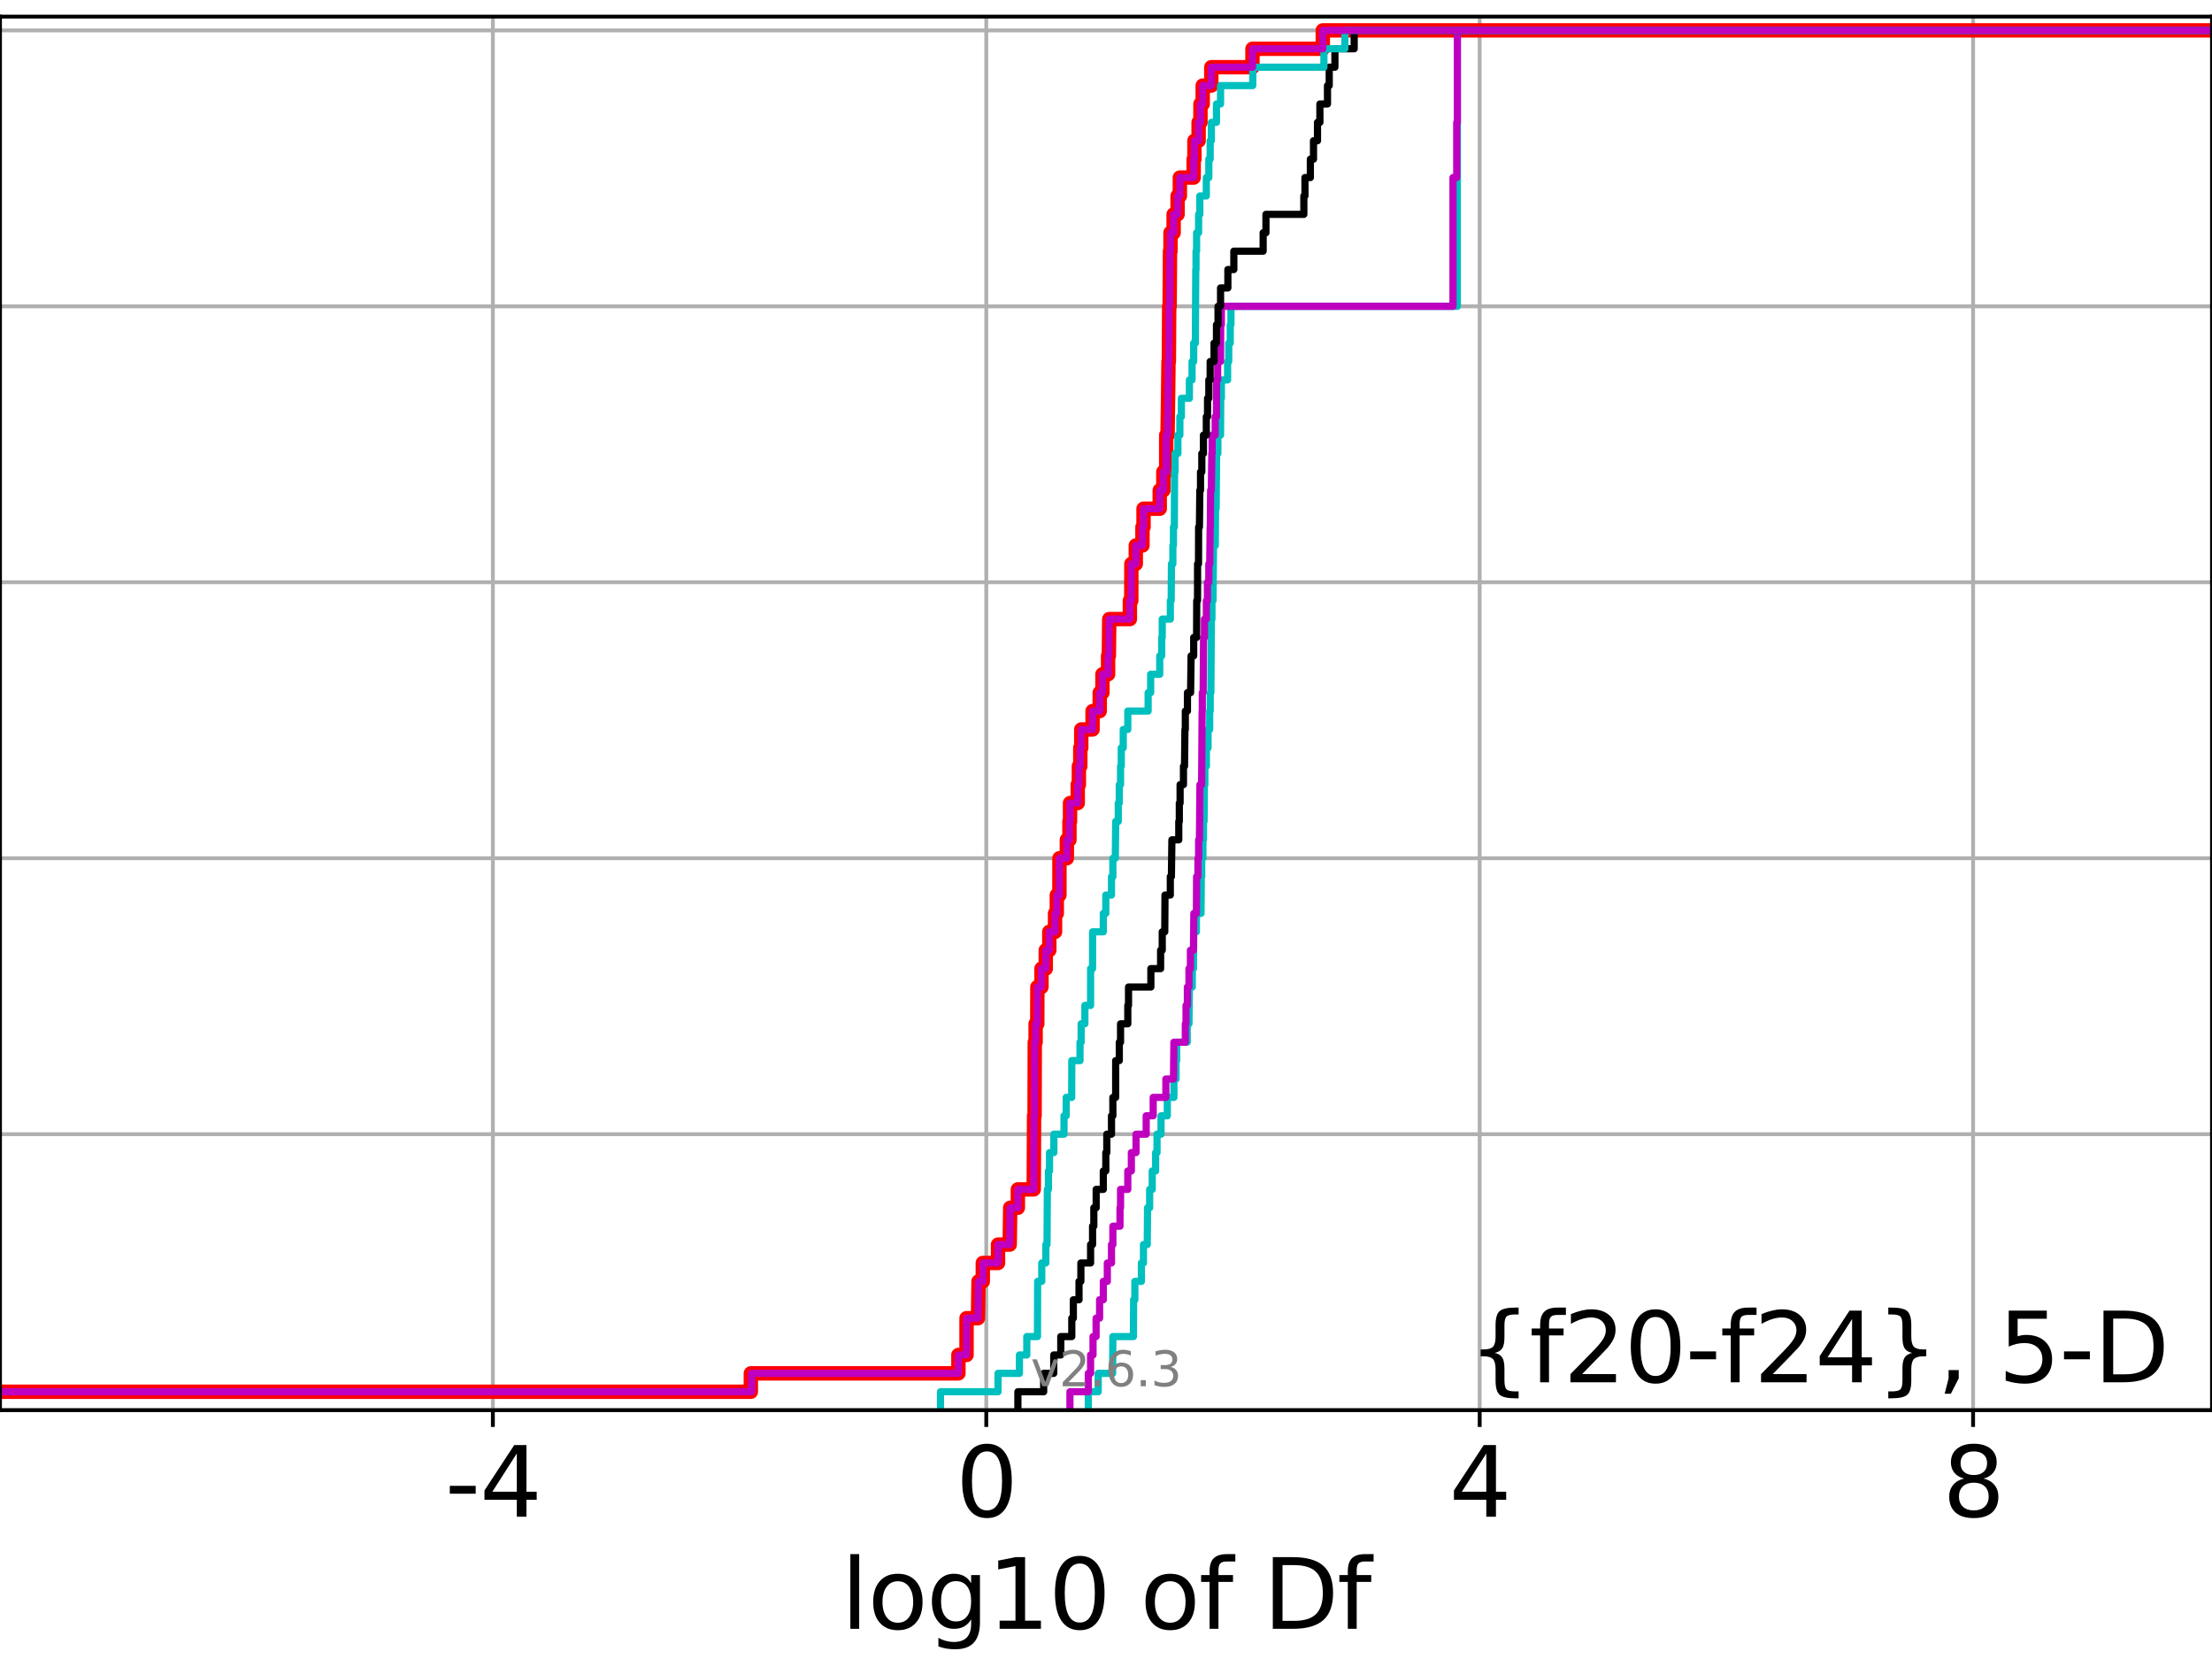 <?xml version="1.0" encoding="utf-8" standalone="no"?>
<!DOCTYPE svg PUBLIC "-//W3C//DTD SVG 1.1//EN"
  "http://www.w3.org/Graphics/SVG/1.1/DTD/svg11.dtd">
<svg xmlns:xlink="http://www.w3.org/1999/xlink" width="460.8pt" height="345.6pt" viewBox="0 0 460.8 345.6" xmlns="http://www.w3.org/2000/svg" version="1.1">
 <defs>
  <style type="text/css">*{stroke-linejoin: round; stroke-linecap: butt}</style>
 </defs>
 <g id="figure_1">
  <g id="patch_1">
   <path d="M 0 345.6 
L 460.8 345.6 
L 460.8 0 
L 0 0 
z
" style="fill: #ffffff"/>
  </g>
  <g id="axes_1">
   <g id="patch_2">
    <path d="M 0 293.76 
L 460.8 293.76 
L 460.8 3.456 
L 0 3.456 
z
" style="fill: #ffffff"/>
   </g>
   <g id="matplotlib.axis_1">
    <g id="xtick_1">
     <g id="line2d_1">
      <path d="M 102.674 293.76 
L 102.674 3.456 
" clip-path="url(#p61fee5e50f)" style="fill: none; stroke: #b0b0b0; stroke-width: 0.8; stroke-linecap: square"/>
     </g>
     <g id="line2d_2">
      <defs>
       <path id="m47541ff3b6" d="M 0 0 
L 0 3.5 
" style="stroke: #000000; stroke-width: 0.8"/>
      </defs>
      <g>
       <use xlink:href="#m47541ff3b6" x="102.674" y="293.76" style="stroke: #000000; stroke-width: 0.8"/>
      </g>
     </g>
     <g id="text_1">
      <!-- -4 -->
      <g transform="translate(92.704 315.957) scale(0.2 -0.2)">
       <defs>
        <path id="DejaVuSans-2d" d="M 313 2009 
L 1997 2009 
L 1997 1497 
L 313 1497 
L 313 2009 
z
" transform="scale(0.016)"/>
        <path id="DejaVuSans-34" d="M 2419 4116 
L 825 1625 
L 2419 1625 
L 2419 4116 
z
M 2253 4666 
L 3047 4666 
L 3047 1625 
L 3713 1625 
L 3713 1100 
L 3047 1100 
L 3047 0 
L 2419 0 
L 2419 1100 
L 313 1100 
L 313 1709 
L 2253 4666 
z
" transform="scale(0.016)"/>
       </defs>
       <use xlink:href="#DejaVuSans-2d"/>
       <use xlink:href="#DejaVuSans-34" x="36.084"/>
      </g>
     </g>
    </g>
    <g id="xtick_2">
     <g id="line2d_3">
      <path d="M 205.46 293.76 
L 205.46 3.456 
" clip-path="url(#p61fee5e50f)" style="fill: none; stroke: #b0b0b0; stroke-width: 0.8; stroke-linecap: square"/>
     </g>
     <g id="line2d_4">
      <g>
       <use xlink:href="#m47541ff3b6" x="205.46" y="293.76" style="stroke: #000000; stroke-width: 0.8"/>
      </g>
     </g>
     <g id="text_2">
      <!-- 0 -->
      <g transform="translate(199.097 315.957) scale(0.2 -0.2)">
       <defs>
        <path id="DejaVuSans-30" d="M 2034 4250 
Q 1547 4250 1301 3770 
Q 1056 3291 1056 2328 
Q 1056 1369 1301 889 
Q 1547 409 2034 409 
Q 2525 409 2770 889 
Q 3016 1369 3016 2328 
Q 3016 3291 2770 3770 
Q 2525 4250 2034 4250 
z
M 2034 4750 
Q 2819 4750 3233 4129 
Q 3647 3509 3647 2328 
Q 3647 1150 3233 529 
Q 2819 -91 2034 -91 
Q 1250 -91 836 529 
Q 422 1150 422 2328 
Q 422 3509 836 4129 
Q 1250 4750 2034 4750 
z
" transform="scale(0.016)"/>
       </defs>
       <use xlink:href="#DejaVuSans-30"/>
      </g>
     </g>
    </g>
    <g id="xtick_3">
     <g id="line2d_5">
      <path d="M 308.245 293.76 
L 308.245 3.456 
" clip-path="url(#p61fee5e50f)" style="fill: none; stroke: #b0b0b0; stroke-width: 0.8; stroke-linecap: square"/>
     </g>
     <g id="line2d_6">
      <g>
       <use xlink:href="#m47541ff3b6" x="308.245" y="293.76" style="stroke: #000000; stroke-width: 0.8"/>
      </g>
     </g>
     <g id="text_3">
      <!-- 4 -->
      <g transform="translate(301.883 315.957) scale(0.2 -0.2)">
       <use xlink:href="#DejaVuSans-34"/>
      </g>
     </g>
    </g>
    <g id="xtick_4">
     <g id="line2d_7">
      <path d="M 411.031 293.76 
L 411.031 3.456 
" clip-path="url(#p61fee5e50f)" style="fill: none; stroke: #b0b0b0; stroke-width: 0.8; stroke-linecap: square"/>
     </g>
     <g id="line2d_8">
      <g>
       <use xlink:href="#m47541ff3b6" x="411.031" y="293.76" style="stroke: #000000; stroke-width: 0.8"/>
      </g>
     </g>
     <g id="text_4">
      <!-- 8 -->
      <g transform="translate(404.668 315.957) scale(0.2 -0.2)">
       <defs>
        <path id="DejaVuSans-38" d="M 2034 2216 
Q 1584 2216 1326 1975 
Q 1069 1734 1069 1313 
Q 1069 891 1326 650 
Q 1584 409 2034 409 
Q 2484 409 2743 651 
Q 3003 894 3003 1313 
Q 3003 1734 2745 1975 
Q 2488 2216 2034 2216 
z
M 1403 2484 
Q 997 2584 770 2862 
Q 544 3141 544 3541 
Q 544 4100 942 4425 
Q 1341 4750 2034 4750 
Q 2731 4750 3128 4425 
Q 3525 4100 3525 3541 
Q 3525 3141 3298 2862 
Q 3072 2584 2669 2484 
Q 3125 2378 3379 2068 
Q 3634 1759 3634 1313 
Q 3634 634 3220 271 
Q 2806 -91 2034 -91 
Q 1263 -91 848 271 
Q 434 634 434 1313 
Q 434 1759 690 2068 
Q 947 2378 1403 2484 
z
M 1172 3481 
Q 1172 3119 1398 2916 
Q 1625 2713 2034 2713 
Q 2441 2713 2670 2916 
Q 2900 3119 2900 3481 
Q 2900 3844 2670 4047 
Q 2441 4250 2034 4250 
Q 1625 4250 1398 4047 
Q 1172 3844 1172 3481 
z
" transform="scale(0.016)"/>
       </defs>
       <use xlink:href="#DejaVuSans-38"/>
      </g>
     </g>
    </g>
    <g id="text_5">
     <!-- log10 of Df -->
     <g transform="translate(175.214 339.313) scale(0.2 -0.2)">
      <defs>
       <path id="DejaVuSans-6c" d="M 603 4863 
L 1178 4863 
L 1178 0 
L 603 0 
L 603 4863 
z
" transform="scale(0.016)"/>
       <path id="DejaVuSans-6f" d="M 1959 3097 
Q 1497 3097 1228 2736 
Q 959 2375 959 1747 
Q 959 1119 1226 758 
Q 1494 397 1959 397 
Q 2419 397 2687 759 
Q 2956 1122 2956 1747 
Q 2956 2369 2687 2733 
Q 2419 3097 1959 3097 
z
M 1959 3584 
Q 2709 3584 3137 3096 
Q 3566 2609 3566 1747 
Q 3566 888 3137 398 
Q 2709 -91 1959 -91 
Q 1206 -91 779 398 
Q 353 888 353 1747 
Q 353 2609 779 3096 
Q 1206 3584 1959 3584 
z
" transform="scale(0.016)"/>
       <path id="DejaVuSans-67" d="M 2906 1791 
Q 2906 2416 2648 2759 
Q 2391 3103 1925 3103 
Q 1463 3103 1205 2759 
Q 947 2416 947 1791 
Q 947 1169 1205 825 
Q 1463 481 1925 481 
Q 2391 481 2648 825 
Q 2906 1169 2906 1791 
z
M 3481 434 
Q 3481 -459 3084 -895 
Q 2688 -1331 1869 -1331 
Q 1566 -1331 1297 -1286 
Q 1028 -1241 775 -1147 
L 775 -588 
Q 1028 -725 1275 -790 
Q 1522 -856 1778 -856 
Q 2344 -856 2625 -561 
Q 2906 -266 2906 331 
L 2906 616 
Q 2728 306 2450 153 
Q 2172 0 1784 0 
Q 1141 0 747 490 
Q 353 981 353 1791 
Q 353 2603 747 3093 
Q 1141 3584 1784 3584 
Q 2172 3584 2450 3431 
Q 2728 3278 2906 2969 
L 2906 3500 
L 3481 3500 
L 3481 434 
z
" transform="scale(0.016)"/>
       <path id="DejaVuSans-31" d="M 794 531 
L 1825 531 
L 1825 4091 
L 703 3866 
L 703 4441 
L 1819 4666 
L 2450 4666 
L 2450 531 
L 3481 531 
L 3481 0 
L 794 0 
L 794 531 
z
" transform="scale(0.016)"/>
       <path id="DejaVuSans-20" transform="scale(0.016)"/>
       <path id="DejaVuSans-66" d="M 2375 4863 
L 2375 4384 
L 1825 4384 
Q 1516 4384 1395 4259 
Q 1275 4134 1275 3809 
L 1275 3500 
L 2222 3500 
L 2222 3053 
L 1275 3053 
L 1275 0 
L 697 0 
L 697 3053 
L 147 3053 
L 147 3500 
L 697 3500 
L 697 3744 
Q 697 4328 969 4595 
Q 1241 4863 1831 4863 
L 2375 4863 
z
" transform="scale(0.016)"/>
       <path id="DejaVuSans-44" d="M 1259 4147 
L 1259 519 
L 2022 519 
Q 2988 519 3436 956 
Q 3884 1394 3884 2338 
Q 3884 3275 3436 3711 
Q 2988 4147 2022 4147 
L 1259 4147 
z
M 628 4666 
L 1925 4666 
Q 3281 4666 3915 4102 
Q 4550 3538 4550 2338 
Q 4550 1131 3912 565 
Q 3275 0 1925 0 
L 628 0 
L 628 4666 
z
" transform="scale(0.016)"/>
      </defs>
      <use xlink:href="#DejaVuSans-6c"/>
      <use xlink:href="#DejaVuSans-6f" x="27.783"/>
      <use xlink:href="#DejaVuSans-67" x="88.965"/>
      <use xlink:href="#DejaVuSans-31" x="152.441"/>
      <use xlink:href="#DejaVuSans-30" x="216.064"/>
      <use xlink:href="#DejaVuSans-20" x="279.688"/>
      <use xlink:href="#DejaVuSans-6f" x="311.475"/>
      <use xlink:href="#DejaVuSans-66" x="372.656"/>
      <use xlink:href="#DejaVuSans-20" x="407.861"/>
      <use xlink:href="#DejaVuSans-44" x="439.648"/>
      <use xlink:href="#DejaVuSans-66" x="516.65"/>
     </g>
    </g>
   </g>
   <g id="matplotlib.axis_2">
    <g id="ytick_1">
     <g id="line2d_9">
      <path d="M 0 293.76 
L 460.8 293.76 
" clip-path="url(#p61fee5e50f)" style="fill: none; stroke: #b0b0b0; stroke-width: 0.8; stroke-linecap: square"/>
     </g>
     <g id="line2d_10">
      <defs>
       <path id="m68954ca578" d="M 0 0 
L -3.5 0 
" style="stroke: #000000; stroke-width: 0.8"/>
      </defs>
      <g>
       <use xlink:href="#m68954ca578" x="0" y="293.76" style="stroke: #000000; stroke-width: 0.8"/>
      </g>
     </g>
    </g>
    <g id="ytick_2">
     <g id="line2d_11">
      <path d="M 0 236.274 
L 460.8 236.274 
" clip-path="url(#p61fee5e50f)" style="fill: none; stroke: #b0b0b0; stroke-width: 0.8; stroke-linecap: square"/>
     </g>
     <g id="line2d_12">
      <g>
       <use xlink:href="#m68954ca578" x="0" y="236.274" style="stroke: #000000; stroke-width: 0.8"/>
      </g>
     </g>
    </g>
    <g id="ytick_3">
     <g id="line2d_13">
      <path d="M 0 178.788 
L 460.8 178.788 
" clip-path="url(#p61fee5e50f)" style="fill: none; stroke: #b0b0b0; stroke-width: 0.8; stroke-linecap: square"/>
     </g>
     <g id="line2d_14">
      <g>
       <use xlink:href="#m68954ca578" x="0" y="178.788" style="stroke: #000000; stroke-width: 0.8"/>
      </g>
     </g>
    </g>
    <g id="ytick_4">
     <g id="line2d_15">
      <path d="M 0 121.302 
L 460.8 121.302 
" clip-path="url(#p61fee5e50f)" style="fill: none; stroke: #b0b0b0; stroke-width: 0.8; stroke-linecap: square"/>
     </g>
     <g id="line2d_16">
      <g>
       <use xlink:href="#m68954ca578" x="0" y="121.302" style="stroke: #000000; stroke-width: 0.8"/>
      </g>
     </g>
    </g>
    <g id="ytick_5">
     <g id="line2d_17">
      <path d="M 0 63.816 
L 460.8 63.816 
" clip-path="url(#p61fee5e50f)" style="fill: none; stroke: #b0b0b0; stroke-width: 0.8; stroke-linecap: square"/>
     </g>
     <g id="line2d_18">
      <g>
       <use xlink:href="#m68954ca578" x="0" y="63.816" style="stroke: #000000; stroke-width: 0.8"/>
      </g>
     </g>
    </g>
    <g id="ytick_6">
     <g id="line2d_19">
      <path d="M 0 6.33 
L 460.8 6.33 
" clip-path="url(#p61fee5e50f)" style="fill: none; stroke: #b0b0b0; stroke-width: 0.8; stroke-linecap: square"/>
     </g>
     <g id="line2d_20">
      <g>
       <use xlink:href="#m68954ca578" x="0" y="6.33" style="stroke: #000000; stroke-width: 0.8"/>
      </g>
     </g>
    </g>
   </g>
   <g id="line2d_21">
    <path d="M -1 289.928 
L 156.418 289.928 
L 156.418 286.095 
L 199.655 286.095 
L 199.655 282.263 
L 201.349 282.263 
L 201.349 274.598 
L 203.734 274.598 
L 203.846 266.933 
L 204.736 266.933 
L 204.736 263.101 
L 207.908 263.101 
L 207.908 259.268 
L 210.341 259.268 
L 210.444 251.604 
L 212.038 251.604 
L 212.038 247.771 
L 215.349 247.771 
L 215.417 232.442 
L 215.522 232.442 
L 215.562 217.112 
L 215.737 217.112 
L 215.737 213.28 
L 216.082 213.28 
L 216.107 205.615 
L 216.959 205.615 
L 216.959 201.782 
L 217.852 201.782 
L 217.852 197.95 
L 218.59 197.95 
L 218.59 194.118 
L 219.785 194.118 
L 219.785 190.285 
L 220.151 190.285 
L 220.151 186.453 
L 220.698 186.453 
L 220.703 178.788 
L 222.245 178.788 
L 222.245 174.956 
L 222.786 174.956 
L 222.786 171.123 
L 222.908 171.123 
L 222.908 167.291 
L 224.516 167.291 
L 224.516 163.459 
L 224.751 163.459 
L 224.751 159.626 
L 225.045 159.626 
L 225.045 155.794 
L 225.244 155.794 
L 225.244 151.961 
L 227.601 151.961 
L 227.601 148.129 
L 229.094 148.129 
L 229.094 144.297 
L 229.66 144.297 
L 229.66 140.464 
L 230.834 140.464 
L 230.834 136.632 
L 230.996 136.632 
L 231.078 128.967 
L 235.373 128.967 
L 235.373 125.135 
L 235.664 125.135 
L 235.683 117.47 
L 236.607 117.47 
L 236.607 113.637 
L 237.997 113.637 
L 237.997 109.805 
L 238.221 109.805 
L 238.221 105.973 
L 241.594 105.973 
L 241.594 102.14 
L 242.344 102.14 
L 242.344 98.308 
L 242.944 98.308 
L 242.945 90.643 
L 243.22 90.643 
L 243.327 82.978 
L 243.333 82.978 
L 243.418 75.313 
L 243.494 75.313 
L 243.569 63.816 
L 243.658 63.816 
L 243.734 52.319 
L 243.837 52.319 
L 243.837 48.487 
L 244.49 48.487 
L 244.49 44.654 
L 245.313 44.654 
L 245.313 40.822 
L 245.786 40.822 
L 245.786 36.989 
L 248.667 36.989 
L 248.667 33.157 
L 248.821 33.157 
L 248.821 29.325 
L 249.693 29.325 
L 249.693 25.492 
L 250.079 25.492 
L 250.079 21.66 
L 250.547 21.66 
L 250.547 17.827 
L 252.337 17.827 
L 252.337 13.995 
L 260.913 13.995 
L 260.913 10.163 
L 275.56 10.163 
L 275.56 6.33 
L 275.56 6.33 
L 460.8 6.33 
L 460.8 6.33 
" clip-path="url(#p61fee5e50f)" style="fill: none; stroke: #ff0000; stroke-width: 3; stroke-linecap: square"/>
   </g>
   <g id="line2d_22">
    <path d="M 226.715 293.76 
L 226.715 289.928 
L 228.777 289.928 
L 228.777 286.095 
L 231.783 286.095 
L 231.83 278.43 
L 236.115 278.43 
L 236.153 270.766 
L 236.413 270.766 
L 236.413 266.933 
L 237.776 266.933 
L 237.776 263.101 
L 238.204 263.101 
L 238.204 259.268 
L 238.997 259.268 
L 239.056 251.604 
L 239.492 251.604 
L 239.492 247.771 
L 240.031 247.771 
L 240.031 243.939 
L 240.739 243.939 
L 240.739 240.106 
L 241.032 240.106 
L 241.032 236.274 
L 241.865 236.274 
L 241.865 232.442 
L 243.172 232.442 
L 243.172 228.609 
L 244.552 228.609 
L 244.552 224.777 
L 244.991 224.777 
L 244.991 220.944 
L 245.121 220.944 
L 245.121 217.112 
L 247.319 217.112 
L 247.319 213.28 
L 247.682 213.28 
L 247.77 205.615 
L 248.375 205.615 
L 248.375 201.782 
L 248.617 201.782 
L 248.677 194.118 
L 249.233 194.118 
L 249.233 190.285 
L 250.194 190.285 
L 250.26 182.621 
L 250.337 182.621 
L 250.337 178.788 
L 250.59 178.788 
L 250.59 174.956 
L 250.704 174.956 
L 250.704 171.123 
L 250.826 171.123 
L 250.899 163.459 
L 250.997 163.459 
L 250.997 159.626 
L 251.317 159.626 
L 251.317 155.794 
L 251.661 155.794 
L 251.661 151.961 
L 251.998 151.961 
L 251.998 148.129 
L 252.111 148.129 
L 252.111 144.297 
L 252.247 144.297 
L 252.353 128.967 
L 252.472 128.967 
L 252.472 125.135 
L 252.688 125.135 
L 252.798 113.637 
L 253.165 113.637 
L 253.229 105.973 
L 253.34 105.973 
L 253.45 94.475 
L 253.708 94.475 
L 253.708 90.643 
L 254.263 90.643 
L 254.3 82.978 
L 254.442 82.978 
L 254.442 79.146 
L 255.728 79.146 
L 255.728 75.313 
L 255.967 75.313 
L 255.967 71.481 
L 256.285 71.481 
L 256.285 67.649 
L 256.432 67.649 
L 256.432 63.816 
L 303.596 63.816 
L 303.596 6.33 
L 303.596 6.33 
L 460.8 6.33 
L 460.8 6.33 
" clip-path="url(#p61fee5e50f)" style="fill: none; stroke: #00bfbf; stroke-width: 1.5; stroke-linecap: square"/>
   </g>
   <g id="line2d_23">
    <path d="M 222.889 293.76 
L 222.889 289.928 
L 226.715 289.928 
L 226.715 286.095 
L 227.19 286.095 
L 227.19 282.263 
L 227.697 282.263 
L 227.697 278.43 
L 228.338 278.43 
L 228.338 274.598 
L 229.066 274.598 
L 229.066 270.766 
L 229.839 270.766 
L 229.839 266.933 
L 230.676 266.933 
L 230.676 263.101 
L 231.545 263.101 
L 231.545 259.268 
L 231.83 259.268 
L 231.83 255.436 
L 233.316 255.436 
L 233.316 251.604 
L 233.431 251.604 
L 233.431 247.771 
L 234.941 247.771 
L 234.941 243.939 
L 235.681 243.939 
L 235.681 240.106 
L 236.656 240.106 
L 236.656 236.274 
L 238.773 236.274 
L 238.773 232.442 
L 240.231 232.442 
L 240.231 228.609 
L 242.872 228.609 
L 242.872 224.777 
L 244.46 224.777 
L 244.541 217.112 
L 246.925 217.112 
L 246.925 213.28 
L 247.073 213.28 
L 247.073 209.447 
L 247.352 209.447 
L 247.352 205.615 
L 247.682 205.615 
L 247.682 201.782 
L 247.986 201.782 
L 247.986 197.95 
L 248.617 197.95 
L 248.7 190.285 
L 249.233 190.285 
L 249.274 182.621 
L 249.556 182.621 
L 249.556 178.788 
L 249.693 178.788 
L 249.693 174.956 
L 249.865 174.956 
L 249.97 163.459 
L 250.318 163.459 
L 250.425 148.129 
L 250.46 148.129 
L 250.46 144.297 
L 250.636 144.297 
L 250.724 132.799 
L 250.907 132.799 
L 250.907 128.967 
L 251.307 128.967 
L 251.307 125.135 
L 251.53 125.135 
L 251.53 121.302 
L 251.82 121.302 
L 251.82 117.47 
L 252.008 117.47 
L 252.099 109.805 
L 252.128 109.805 
L 252.197 102.14 
L 252.342 102.14 
L 252.448 94.475 
L 252.506 94.475 
L 252.506 90.643 
L 253.145 90.643 
L 253.145 86.811 
L 253.415 86.811 
L 253.422 79.146 
L 253.663 79.146 
L 253.663 75.313 
L 254.263 75.313 
L 254.3 67.649 
L 254.435 67.649 
L 254.435 63.816 
L 302.682 63.816 
L 302.682 36.989 
L 303.464 36.989 
L 303.464 25.492 
L 303.594 25.492 
L 303.596 6.33 
L 303.596 6.33 
L 460.8 6.33 
L 460.8 6.33 
" clip-path="url(#p61fee5e50f)" style="fill: none; stroke: #bf00bf; stroke-width: 1.5; stroke-linecap: square"/>
   </g>
   <g id="line2d_24">
    <path d="M 212.048 293.76 
L 212.048 289.928 
L 217.419 289.928 
L 217.419 286.095 
L 219.516 286.095 
L 219.516 282.263 
L 220.981 282.263 
L 220.981 278.43 
L 223.275 278.43 
L 223.275 274.598 
L 223.596 274.598 
L 223.596 270.766 
L 224.779 270.766 
L 224.779 266.933 
L 225.168 266.933 
L 225.168 263.101 
L 227.19 263.101 
L 227.19 259.268 
L 227.603 259.268 
L 227.603 255.436 
L 227.864 255.436 
L 227.864 251.604 
L 228.353 251.604 
L 228.353 247.771 
L 229.839 247.771 
L 229.839 243.939 
L 230.36 243.939 
L 230.36 240.106 
L 230.569 240.106 
L 230.569 236.274 
L 231.545 236.274 
L 231.545 232.442 
L 231.83 232.442 
L 231.83 228.609 
L 232.416 228.609 
L 232.417 220.944 
L 233.172 220.944 
L 233.172 217.112 
L 233.431 217.112 
L 233.431 213.28 
L 234.941 213.28 
L 234.941 209.447 
L 235.092 209.447 
L 235.092 205.615 
L 239.748 205.615 
L 239.748 201.782 
L 241.776 201.782 
L 241.776 197.95 
L 242.116 197.95 
L 242.116 194.118 
L 242.642 194.118 
L 242.69 186.453 
L 243.798 186.453 
L 243.798 182.621 
L 244.025 182.621 
L 244.127 174.956 
L 245.56 174.956 
L 245.56 171.123 
L 245.675 171.123 
L 245.675 167.291 
L 245.836 167.291 
L 245.836 163.459 
L 246.538 163.459 
L 246.538 159.626 
L 246.756 159.626 
L 246.844 151.961 
L 246.924 151.961 
L 246.924 148.129 
L 247.367 148.129 
L 247.367 144.297 
L 248.022 144.297 
L 248.126 136.632 
L 248.667 136.632 
L 248.667 132.799 
L 249.274 132.799 
L 249.301 125.135 
L 249.466 125.135 
L 249.478 117.47 
L 249.671 117.47 
L 249.693 109.805 
L 249.861 109.805 
L 249.945 102.14 
L 250.089 102.14 
L 250.089 98.308 
L 250.36 98.308 
L 250.36 94.475 
L 250.702 94.475 
L 250.702 90.643 
L 251.3 90.643 
L 251.3 86.811 
L 251.555 86.811 
L 251.555 82.978 
L 251.82 82.978 
L 251.82 79.146 
L 252.099 79.146 
L 252.099 75.313 
L 252.908 75.313 
L 252.908 71.481 
L 253.415 71.481 
L 253.415 67.649 
L 253.74 67.649 
L 253.74 63.816 
L 254.263 63.816 
L 254.263 59.984 
L 255.787 59.984 
L 255.787 56.151 
L 257.031 56.151 
L 257.031 52.319 
L 263.138 52.319 
L 263.138 48.487 
L 263.72 48.487 
L 263.72 44.654 
L 271.615 44.654 
L 271.615 40.822 
L 271.849 40.822 
L 271.849 36.989 
L 272.971 36.989 
L 272.971 33.157 
L 273.626 33.157 
L 273.626 29.325 
L 274.458 29.325 
L 274.458 25.492 
L 274.958 25.492 
L 274.958 21.66 
L 276.539 21.66 
L 276.539 17.827 
L 276.902 17.827 
L 276.902 13.995 
L 278.087 13.995 
L 278.087 10.163 
L 282.102 10.163 
L 282.102 6.33 
L 282.102 6.33 
L 460.8 6.33 
L 460.8 6.33 
" clip-path="url(#p61fee5e50f)" style="fill: none; stroke: #000000; stroke-width: 1.5; stroke-linecap: square"/>
   </g>
   <g id="line2d_25">
    <path d="M 195.924 293.76 
L 195.924 289.928 
L 207.908 289.928 
L 207.908 286.095 
L 212.367 286.095 
L 212.367 282.263 
L 213.901 282.263 
L 213.901 278.43 
L 216.126 278.43 
L 216.16 266.933 
L 217.018 266.933 
L 217.018 263.101 
L 217.868 263.101 
L 217.868 259.268 
L 218.113 259.268 
L 218.185 247.771 
L 218.412 247.771 
L 218.412 243.939 
L 218.637 243.939 
L 218.637 240.106 
L 219.539 240.106 
L 219.539 236.274 
L 221.653 236.274 
L 221.653 232.442 
L 222.109 232.442 
L 222.109 228.609 
L 223.256 228.609 
L 223.275 220.944 
L 224.986 220.944 
L 224.986 217.112 
L 225.224 217.112 
L 225.224 213.28 
L 226 213.28 
L 226 209.447 
L 227.19 209.447 
L 227.193 201.782 
L 227.601 201.782 
L 227.608 194.118 
L 229.839 194.118 
L 229.839 190.285 
L 230.36 190.285 
L 230.36 186.453 
L 231.545 186.453 
L 231.545 182.621 
L 231.83 182.621 
L 231.83 178.788 
L 232.347 178.788 
L 232.416 171.123 
L 232.96 171.123 
L 232.96 167.291 
L 233.172 167.291 
L 233.172 163.459 
L 233.431 163.459 
L 233.431 159.626 
L 233.58 159.626 
L 233.58 155.794 
L 233.993 155.794 
L 233.993 151.961 
L 234.941 151.961 
L 234.941 148.129 
L 239.175 148.129 
L 239.175 144.297 
L 239.704 144.297 
L 239.704 140.464 
L 241.594 140.464 
L 241.594 136.632 
L 242.004 136.632 
L 242.004 132.799 
L 242.116 132.799 
L 242.116 128.967 
L 243.805 128.967 
L 243.805 125.135 
L 243.983 125.135 
L 244.033 117.47 
L 244.329 117.47 
L 244.329 113.637 
L 244.451 113.637 
L 244.451 109.805 
L 244.639 109.805 
L 244.68 98.308 
L 244.788 98.308 
L 244.788 94.475 
L 245.38 94.475 
L 245.38 90.643 
L 245.786 90.643 
L 245.786 86.811 
L 246.103 86.811 
L 246.103 82.978 
L 247.773 82.978 
L 247.773 79.146 
L 248.327 79.146 
L 248.327 75.313 
L 248.667 75.313 
L 248.667 71.481 
L 249.015 71.481 
L 249.099 56.151 
L 249.154 56.151 
L 249.154 52.319 
L 249.274 52.319 
L 249.274 48.487 
L 249.693 48.487 
L 249.693 44.654 
L 249.945 44.654 
L 249.945 40.822 
L 251.3 40.822 
L 251.3 36.989 
L 251.82 36.989 
L 251.82 33.157 
L 252.099 33.157 
L 252.099 29.325 
L 252.35 29.325 
L 252.35 25.492 
L 253.415 25.492 
L 253.415 21.66 
L 254.263 21.66 
L 254.263 17.827 
L 260.978 17.827 
L 260.978 13.995 
L 275.797 13.995 
L 275.797 10.163 
L 280.163 10.163 
L 280.163 6.33 
L 280.163 6.33 
L 460.8 6.33 
L 460.8 6.33 
" clip-path="url(#p61fee5e50f)" style="fill: none; stroke: #00bfbf; stroke-width: 1.5; stroke-linecap: square"/>
   </g>
   <g id="line2d_26">
    <path d="M -1 289.928 
L 156.576 289.928 
L 156.576 286.095 
L 199.655 286.095 
L 199.655 282.263 
L 201.349 282.263 
L 201.349 274.598 
L 203.734 274.598 
L 203.846 266.933 
L 204.766 266.933 
L 204.766 263.101 
L 207.908 263.101 
L 207.908 259.268 
L 210.341 259.268 
L 210.444 251.604 
L 212.038 251.604 
L 212.038 247.771 
L 215.349 247.771 
L 215.417 232.442 
L 215.522 232.442 
L 215.562 217.112 
L 215.737 217.112 
L 215.737 213.28 
L 216.082 213.28 
L 216.107 205.615 
L 216.959 205.615 
L 216.959 201.782 
L 217.852 201.782 
L 217.852 197.95 
L 218.59 197.95 
L 218.59 194.118 
L 219.785 194.118 
L 219.785 190.285 
L 220.151 190.285 
L 220.151 186.453 
L 220.698 186.453 
L 220.703 178.788 
L 222.245 178.788 
L 222.245 174.956 
L 222.786 174.956 
L 222.786 171.123 
L 222.908 171.123 
L 222.908 167.291 
L 224.516 167.291 
L 224.516 163.459 
L 224.751 163.459 
L 224.751 159.626 
L 225.045 159.626 
L 225.045 155.794 
L 225.244 155.794 
L 225.244 151.961 
L 227.601 151.961 
L 227.601 148.129 
L 229.094 148.129 
L 229.094 144.297 
L 229.66 144.297 
L 229.66 140.464 
L 230.834 140.464 
L 230.834 136.632 
L 230.996 136.632 
L 231.078 128.967 
L 235.373 128.967 
L 235.373 125.135 
L 235.665 125.135 
L 235.684 117.47 
L 236.607 117.47 
L 236.607 113.637 
L 237.997 113.637 
L 237.997 109.805 
L 238.221 109.805 
L 238.221 105.973 
L 241.594 105.973 
L 241.594 102.14 
L 242.344 102.14 
L 242.344 98.308 
L 242.944 98.308 
L 242.945 90.643 
L 243.22 90.643 
L 243.327 82.978 
L 243.333 82.978 
L 243.418 75.313 
L 243.494 75.313 
L 243.569 63.816 
L 243.658 63.816 
L 243.734 52.319 
L 243.837 52.319 
L 243.837 48.487 
L 244.49 48.487 
L 244.49 44.654 
L 245.313 44.654 
L 245.313 40.822 
L 245.786 40.822 
L 245.786 36.989 
L 248.667 36.989 
L 248.667 33.157 
L 248.821 33.157 
L 248.821 29.325 
L 249.693 29.325 
L 249.693 25.492 
L 250.079 25.492 
L 250.079 21.66 
L 250.547 21.66 
L 250.547 17.827 
L 252.337 17.827 
L 252.337 13.995 
L 260.913 13.995 
L 260.913 10.163 
L 275.56 10.163 
L 275.56 6.33 
L 275.56 6.33 
L 460.8 6.33 
L 460.8 6.33 
" clip-path="url(#p61fee5e50f)" style="fill: none; stroke: #bf00bf; stroke-width: 1.5; stroke-linecap: square"/>
   </g>
   <g id="patch_3">
    <path d="M 0 293.76 
L 0 3.456 
" style="fill: none; stroke: #000000; stroke-width: 0.8; stroke-linejoin: miter; stroke-linecap: square"/>
   </g>
   <g id="patch_4">
    <path d="M 460.8 293.76 
L 460.8 3.456 
" style="fill: none; stroke: #000000; stroke-width: 0.8; stroke-linejoin: miter; stroke-linecap: square"/>
   </g>
   <g id="patch_5">
    <path d="M 0 293.76 
L 460.8 293.76 
" style="fill: none; stroke: #000000; stroke-width: 0.8; stroke-linejoin: miter; stroke-linecap: square"/>
   </g>
   <g id="patch_6">
    <path d="M 0 3.456 
L 460.8 3.456 
" style="fill: none; stroke: #000000; stroke-width: 0.8; stroke-linejoin: miter; stroke-linecap: square"/>
   </g>
   <g id="text_6">
    <!-- {f20-f24}, 5-D -->
    <g transform="translate(305.884 287.954) scale(0.2 -0.2)">
     <defs>
      <path id="DejaVuSans-7b" d="M 3272 -594 
L 3272 -1044 
L 3078 -1044 
Q 2300 -1044 2036 -812 
Q 1772 -581 1772 109 
L 1772 856 
Q 1772 1328 1603 1509 
Q 1434 1691 991 1691 
L 800 1691 
L 800 2138 
L 991 2138 
Q 1438 2138 1605 2317 
Q 1772 2497 1772 2963 
L 1772 3713 
Q 1772 4403 2036 4633 
Q 2300 4863 3078 4863 
L 3272 4863 
L 3272 4416 
L 3059 4416 
Q 2619 4416 2484 4278 
Q 2350 4141 2350 3700 
L 2350 2925 
Q 2350 2434 2208 2212 
Q 2066 1991 1722 1913 
Q 2069 1828 2209 1606 
Q 2350 1384 2350 897 
L 2350 122 
Q 2350 -319 2484 -456 
Q 2619 -594 3059 -594 
L 3272 -594 
z
" transform="scale(0.016)"/>
      <path id="DejaVuSans-32" d="M 1228 531 
L 3431 531 
L 3431 0 
L 469 0 
L 469 531 
Q 828 903 1448 1529 
Q 2069 2156 2228 2338 
Q 2531 2678 2651 2914 
Q 2772 3150 2772 3378 
Q 2772 3750 2511 3984 
Q 2250 4219 1831 4219 
Q 1534 4219 1204 4116 
Q 875 4013 500 3803 
L 500 4441 
Q 881 4594 1212 4672 
Q 1544 4750 1819 4750 
Q 2544 4750 2975 4387 
Q 3406 4025 3406 3419 
Q 3406 3131 3298 2873 
Q 3191 2616 2906 2266 
Q 2828 2175 2409 1742 
Q 1991 1309 1228 531 
z
" transform="scale(0.016)"/>
      <path id="DejaVuSans-7d" d="M 800 -594 
L 1019 -594 
Q 1456 -594 1589 -459 
Q 1722 -325 1722 122 
L 1722 897 
Q 1722 1384 1862 1606 
Q 2003 1828 2350 1913 
Q 2003 1991 1862 2212 
Q 1722 2434 1722 2925 
L 1722 3700 
Q 1722 4144 1589 4280 
Q 1456 4416 1019 4416 
L 800 4416 
L 800 4863 
L 997 4863 
Q 1775 4863 2036 4633 
Q 2297 4403 2297 3713 
L 2297 2963 
Q 2297 2497 2465 2317 
Q 2634 2138 3078 2138 
L 3272 2138 
L 3272 1691 
L 3078 1691 
Q 2634 1691 2465 1509 
Q 2297 1328 2297 856 
L 2297 109 
Q 2297 -581 2036 -812 
Q 1775 -1044 997 -1044 
L 800 -1044 
L 800 -594 
z
" transform="scale(0.016)"/>
      <path id="DejaVuSans-2c" d="M 750 794 
L 1409 794 
L 1409 256 
L 897 -744 
L 494 -744 
L 750 256 
L 750 794 
z
" transform="scale(0.016)"/>
      <path id="DejaVuSans-35" d="M 691 4666 
L 3169 4666 
L 3169 4134 
L 1269 4134 
L 1269 2991 
Q 1406 3038 1543 3061 
Q 1681 3084 1819 3084 
Q 2600 3084 3056 2656 
Q 3513 2228 3513 1497 
Q 3513 744 3044 326 
Q 2575 -91 1722 -91 
Q 1428 -91 1123 -41 
Q 819 9 494 109 
L 494 744 
Q 775 591 1075 516 
Q 1375 441 1709 441 
Q 2250 441 2565 725 
Q 2881 1009 2881 1497 
Q 2881 1984 2565 2268 
Q 2250 2553 1709 2553 
Q 1456 2553 1204 2497 
Q 953 2441 691 2322 
L 691 4666 
z
" transform="scale(0.016)"/>
     </defs>
     <use xlink:href="#DejaVuSans-7b"/>
     <use xlink:href="#DejaVuSans-66" x="63.623"/>
     <use xlink:href="#DejaVuSans-32" x="98.828"/>
     <use xlink:href="#DejaVuSans-30" x="162.451"/>
     <use xlink:href="#DejaVuSans-2d" x="226.074"/>
     <use xlink:href="#DejaVuSans-66" x="262.158"/>
     <use xlink:href="#DejaVuSans-32" x="297.363"/>
     <use xlink:href="#DejaVuSans-34" x="360.986"/>
     <use xlink:href="#DejaVuSans-7d" x="424.609"/>
     <use xlink:href="#DejaVuSans-2c" x="488.232"/>
     <use xlink:href="#DejaVuSans-20" x="520.02"/>
     <use xlink:href="#DejaVuSans-35" x="551.807"/>
     <use xlink:href="#DejaVuSans-2d" x="615.43"/>
     <use xlink:href="#DejaVuSans-44" x="651.514"/>
    </g>
   </g>
   <g id="text_7">
    <!-- v2.6.3 -->
    <g style="fill: #808080" transform="translate(214.719 288.777) scale(0.1 -0.1)">
     <defs>
      <path id="DejaVuSans-76" d="M 191 3500 
L 800 3500 
L 1894 563 
L 2988 3500 
L 3597 3500 
L 2284 0 
L 1503 0 
L 191 3500 
z
" transform="scale(0.016)"/>
      <path id="DejaVuSans-2e" d="M 684 794 
L 1344 794 
L 1344 0 
L 684 0 
L 684 794 
z
" transform="scale(0.016)"/>
      <path id="DejaVuSans-36" d="M 2113 2584 
Q 1688 2584 1439 2293 
Q 1191 2003 1191 1497 
Q 1191 994 1439 701 
Q 1688 409 2113 409 
Q 2538 409 2786 701 
Q 3034 994 3034 1497 
Q 3034 2003 2786 2293 
Q 2538 2584 2113 2584 
z
M 3366 4563 
L 3366 3988 
Q 3128 4100 2886 4159 
Q 2644 4219 2406 4219 
Q 1781 4219 1451 3797 
Q 1122 3375 1075 2522 
Q 1259 2794 1537 2939 
Q 1816 3084 2150 3084 
Q 2853 3084 3261 2657 
Q 3669 2231 3669 1497 
Q 3669 778 3244 343 
Q 2819 -91 2113 -91 
Q 1303 -91 875 529 
Q 447 1150 447 2328 
Q 447 3434 972 4092 
Q 1497 4750 2381 4750 
Q 2619 4750 2861 4703 
Q 3103 4656 3366 4563 
z
" transform="scale(0.016)"/>
      <path id="DejaVuSans-33" d="M 2597 2516 
Q 3050 2419 3304 2112 
Q 3559 1806 3559 1356 
Q 3559 666 3084 287 
Q 2609 -91 1734 -91 
Q 1441 -91 1130 -33 
Q 819 25 488 141 
L 488 750 
Q 750 597 1062 519 
Q 1375 441 1716 441 
Q 2309 441 2620 675 
Q 2931 909 2931 1356 
Q 2931 1769 2642 2001 
Q 2353 2234 1838 2234 
L 1294 2234 
L 1294 2753 
L 1863 2753 
Q 2328 2753 2575 2939 
Q 2822 3125 2822 3475 
Q 2822 3834 2567 4026 
Q 2313 4219 1838 4219 
Q 1578 4219 1281 4162 
Q 984 4106 628 3988 
L 628 4550 
Q 988 4650 1302 4700 
Q 1616 4750 1894 4750 
Q 2613 4750 3031 4423 
Q 3450 4097 3450 3541 
Q 3450 3153 3228 2886 
Q 3006 2619 2597 2516 
z
" transform="scale(0.016)"/>
     </defs>
     <use xlink:href="#DejaVuSans-76"/>
     <use xlink:href="#DejaVuSans-32" x="59.18"/>
     <use xlink:href="#DejaVuSans-2e" x="122.803"/>
     <use xlink:href="#DejaVuSans-36" x="154.59"/>
     <use xlink:href="#DejaVuSans-2e" x="218.213"/>
     <use xlink:href="#DejaVuSans-33" x="250"/>
    </g>
   </g>
  </g>
 </g>
 <defs>
  <clipPath id="p61fee5e50f">
   <rect x="0" y="3.456" width="460.8" height="290.304"/>
  </clipPath>
 </defs>
</svg>
